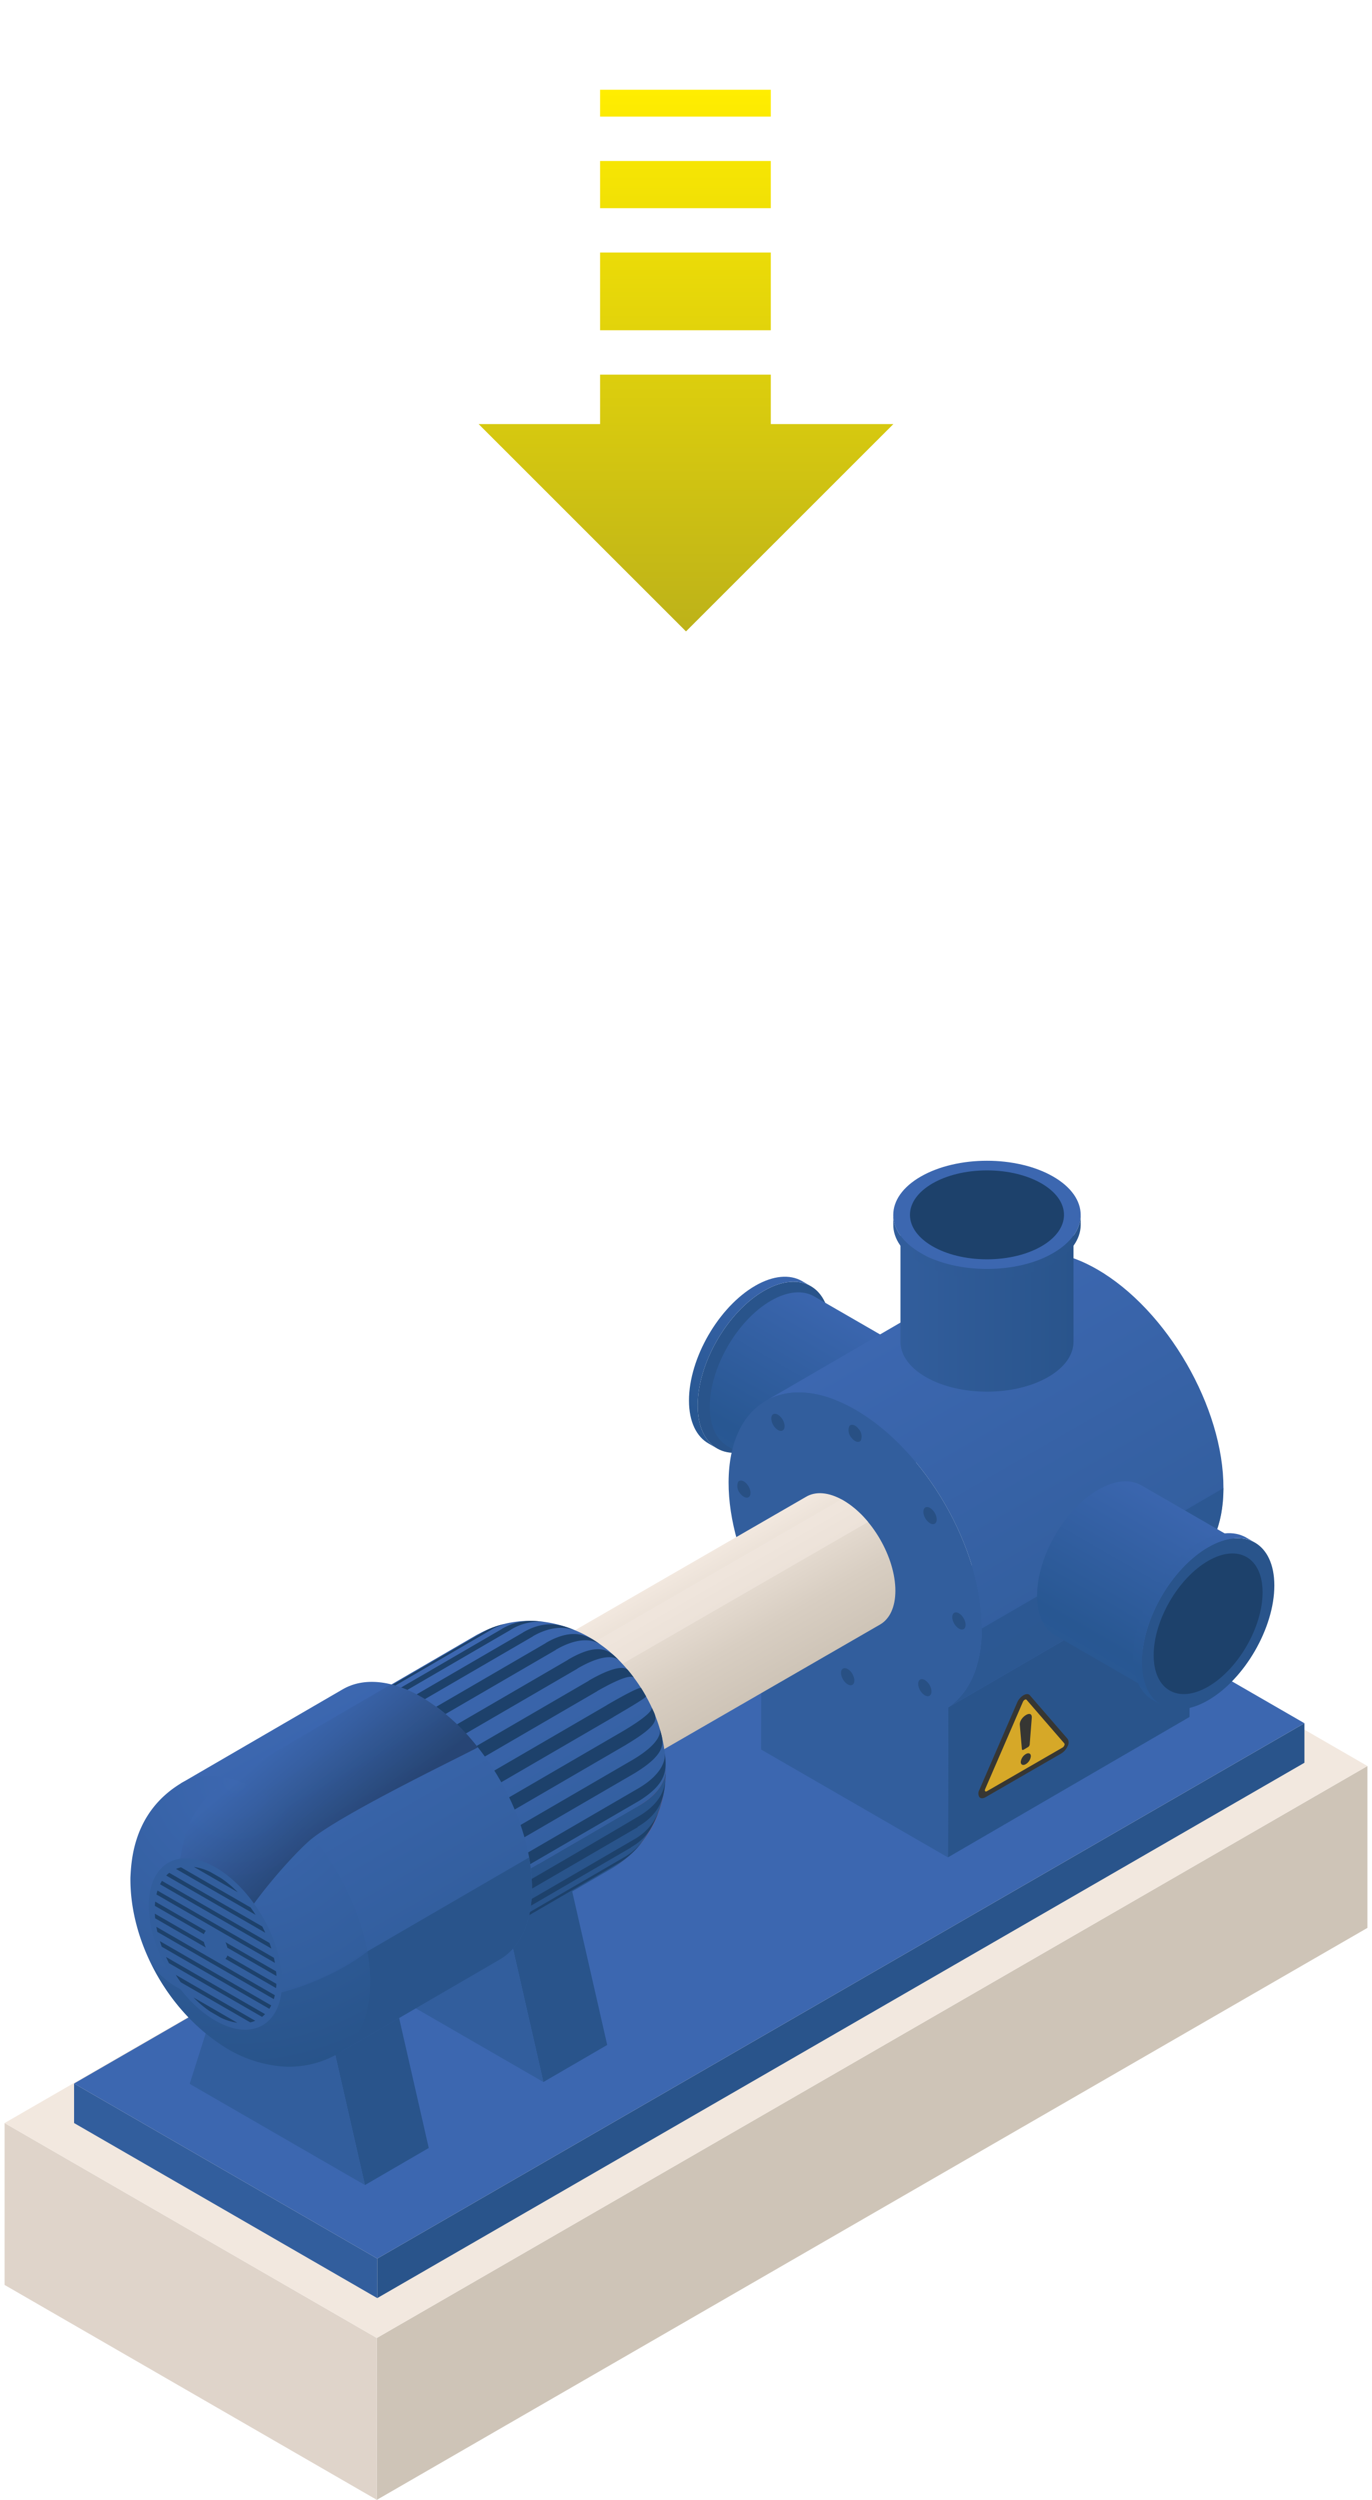 <svg xmlns="http://www.w3.org/2000/svg"
    xmlns:xlink="http://www.w3.org/1999/xlink" viewBox="0 0 329.326 600">
    <defs>
        <style>.cls-1{isolation:isolate;}.cls-11,.cls-2,.cls-22{fill:#29548b;}.cls-3{fill:url(#Áåçûìÿííûé_ãðàäèåíò_163);}.cls-4{fill:#3c67b0;}.cls-5{fill:url(#Áåçûìÿííûé_ãðàäèåíò_163-2);}.cls-6{fill:#cec4b7;}.cls-7{fill:#dfd4ca;}.cls-16,.cls-8{fill:#f2e8df;}.cls-9{fill:#325e9d;}.cls-10{fill:url(#Áåçûìÿííûé_ãðàäèåíò_25);}.cls-11,.cls-16{opacity:0.6;}.cls-12,.cls-22{opacity:0.5;}.cls-13{fill:#1d416b;}.cls-14{fill:#919292;}.cls-15{fill:url(#Áåçûìÿííûé_ãðàäèåíò_179);}.cls-16,.cls-23{mix-blend-mode:screen;}.cls-17{fill:#2c5186;}.cls-18{fill:#ce4a4a;}.cls-19{fill:url(#Áåçûìÿííûé_ãðàäèåíò_25-2);}.cls-20{fill:url(#Áåçûìÿííûé_ãðàäèåíò_25-3);}.cls-21{fill:url(#Áåçûìÿííûé_ãðàäèåíò_19);}.cls-23{opacity:0.4;fill:url(#Áåçûìÿííûé_ãðàäèåíò_31);}.cls-24{fill:url(#Áåçûìÿííûé_ãðàäèåíò_153);}.cls-25{fill:url(#Áåçûìÿííûé_ãðàäèåíò_153-2);}.cls-26{fill:url(#Áåçûìÿííûé_ãðàäèåíò_163-3);}.cls-27{fill:url(#Áåçûìÿííûé_ãðàäèåíò_163-4);}.cls-28{fill:#363633;}.cls-29{fill:#d6a828;}.cls-30{fill:url(#Degradado_sin_nombre_91);}</style>
        <linearGradient id="Áåçûìÿííûé_ãðàäèåíò_163" x1="-764.586" y1="-14.182" x2="-716.885" y2="-14.182" gradientTransform="matrix(-0.5, 0.866, -0.866, -0.5, -206.211, 959.288)" gradientUnits="userSpaceOnUse">
            <stop offset="0" stop-color="#3b66af"/>
            <stop offset="0.857" stop-color="#285792"/>
            <stop offset="1" stop-color="#295894"/>
        </linearGradient>
        <linearGradient id="Áåçûìÿííûé_ãðàäèåíò_163-2" x1="-762.808" y1="-32.388" x2="-718.761" y2="-32.388" xlink:href="#Áåçûìÿííûé_ãðàäèåíò_163"/>
        <linearGradient id="Áåçûìÿííûé_ãðàäèåíò_25" x1="-983.883" y1="313.093" x2="-1026.78" y2="387.393" gradientTransform="matrix(-1, 0, 0, 1, -760.381, 0)" gradientUnits="userSpaceOnUse">
            <stop offset="0" stop-color="#3c67b0"/>
            <stop offset="1" stop-color="#325e9d"/>
        </linearGradient>
        <linearGradient id="Áåçûìÿííûé_ãðàäèåíò_179" x1="-924.515" y1="376.195" x2="-942.229" y2="406.877" gradientTransform="matrix(-1, 0, 0, 1, -760.381, 0)" gradientUnits="userSpaceOnUse">
            <stop offset="0" stop-color="#f2e8df"/>
            <stop offset="0.632" stop-color="#d8cec2"/>
            <stop offset="1" stop-color="#cec4b7"/>
        </linearGradient>
        <linearGradient id="Áåçûìÿííûé_ãðàäèåíò_25-2" x1="-871.598" y1="394.249" x2="-904.238" y2="450.783" xlink:href="#Áåçûìÿííûé_ãðàäèåíò_25"/>
        <linearGradient id="Áåçûìÿííûé_ãðàäèåíò_25-3" x1="-832.632" y1="411.235" x2="-864.553" y2="466.525" xlink:href="#Áåçûìÿííûé_ãðàäèåíò_25"/>
        <radialGradient id="Áåçûìÿííûé_ãðàäèåíò_19" cx="-816.738" cy="427.473" r="70.067" gradientTransform="matrix(-1, 0, 0, 1, -760.381, 0)" gradientUnits="userSpaceOnUse">
            <stop offset="0" stop-color="#3c67b0"/>
            <stop offset="0.719" stop-color="#325e9d"/>
            <stop offset="1" stop-color="#29548b"/>
        </radialGradient>
        <linearGradient id="Áåçûìÿííûé_ãðàäèåíò_31" x1="-824.686" y1="420.709" x2="-842.848" y2="441.929" gradientTransform="matrix(-1, 0, 0, 1, -760.381, 0)" gradientUnits="userSpaceOnUse">
            <stop offset="0" stop-color="#3c67b0"/>
            <stop offset="0.268" stop-color="#315590"/>
            <stop offset="0.854" stop-color="#14263e"/>
            <stop offset="1" stop-color="#0d1a29"/>
        </linearGradient>
        <linearGradient id="Áåçûìÿííûé_ãðàäèåíò_153" x1="-1018.724" y1="313.404" x2="-974.679" y2="313.404" gradientTransform="matrix(-1, 0, 0, 1, -760.381, 0)" gradientUnits="userSpaceOnUse">
            <stop offset="0" stop-color="#29548b"/>
            <stop offset="1" stop-color="#325e9d"/>
        </linearGradient>
        <linearGradient id="Áåçûìÿííûé_ãðàäèåíò_153-2" x1="-1020.503" y1="299.222" x2="-972.803" y2="299.222" xlink:href="#Áåçûìÿííûé_ãðàäèåíò_153"/>
        <linearGradient id="Áåçûìÿííûé_ãðàäèåíò_163-3" x1="-762.809" y1="-123.114" x2="-718.763" y2="-123.114" xlink:href="#Áåçûìÿííûé_ãðàäèåíò_163"/>
        <linearGradient id="Áåçûìÿííûé_ãðàäèåíò_163-4" x1="-764.588" y1="-137.295" x2="-716.887" y2="-137.295" xlink:href="#Áåçûìÿííûé_ãðàäèåíò_163"/>
        <linearGradient id="Degradado_sin_nombre_91" x1="164.663" y1="151.546" x2="164.663" y2="21.546" gradientUnits="userSpaceOnUse">
            <stop offset="0" stop-color="#bdb219"/>
            <stop offset="0.997" stop-color="#ffed00"/>
        </linearGradient>
    </defs>
    <g class="cls-1">
        <g id="Capa_1" data-name="Capa 1">
            <g id="_5" data-name="5">
                <g id="Axonometric_Cylinder" data-name="Axonometric Cylinder">
                    <path id="Cylinder_face" data-name="Cylinder face" class="cls-2" d="M167.469,337.353c0-10.143,7.121-22.476,15.905-27.547s15.9-.96,15.9,9.182-7.12,22.476-15.9,27.548S167.469,347.5,167.469,337.353Z"/>
                    <path id="Cylinder_body" data-name="Cylinder body" class="cls-3" d="M172.232,347.709,170.14,346.5c-2.939-1.635-4.763-5.224-4.763-10.356,0-10.142,7.121-22.475,15.905-27.547,4.339-2.5,8.272-2.769,11.142-1.173l2.092,1.208c-2.869-1.6-6.8-1.332-11.142,1.173-8.784,5.071-15.9,17.4-15.9,27.547C167.469,342.486,169.293,346.073,172.232,347.709Z"/>
                </g>
                <g id="Axonometric_Cylinder-2" data-name="Axonometric Cylinder">
                    <path id="Cylinder_face-2" data-name="Cylinder face" class="cls-4" d="M195.6,352.184c0-9.365,6.575-20.754,14.685-25.437s14.686-.886,14.686,8.479-6.575,20.754-14.686,25.437S195.6,361.55,195.6,352.184Z"/>
                    <path id="Cylinder_body-2" data-name="Cylinder body" class="cls-5" d="M199.992,361.746l-25.225-14.564c-2.715-1.51-4.4-4.823-4.4-9.562,0-9.366,6.575-20.754,14.686-25.436,4.007-2.314,7.639-2.558,10.288-1.084l25.226,14.564c-2.649-1.474-6.281-1.23-10.289,1.083-8.11,4.683-14.685,16.072-14.685,25.437C195.6,356.923,197.278,360.236,199.992,361.746Z"/>
                </g>
                <g id="Axonometric_Cube" data-name="Axonometric Cube">
                    <polygon id="Cube_face_-_left" data-name="Cube face - left" class="cls-6" points="90.45 600 328.225 462.72 328.225 423.865 90.45 561.145 90.45 600"/>
                    <polygon id="Cube_face_-_right" data-name="Cube face - right" class="cls-7" points="1.101 548.414 90.45 600 90.45 561.145 1.101 509.559 1.101 548.414"/>
                    <polygon id="Cube_face_-_top" data-name="Cube face - top" class="cls-8" points="90.45 561.145 328.225 423.865 238.876 372.28 1.101 509.559 90.45 561.145"/>
                </g>
                <g id="Axonometric_Cube-2" data-name="Axonometric Cube">
                    <polygon id="Cube_face_-_left-2" data-name="Cube face - left" class="cls-2" points="90.554 551.575 313.106 423.085 313.106 413.596 90.554 542.086 90.554 551.575"/>
                    <polygon id="Cube_face_-_right-2" data-name="Cube face - right" class="cls-9" points="17.782 509.559 90.554 551.575 90.554 542.086 17.782 500.07 17.782 509.559"/>
                    <polygon id="Cube_face_-_top-2" data-name="Cube face - top" class="cls-4" points="90.554 542.086 313.106 413.596 240.333 371.58 17.782 500.07 90.554 542.086"/>
                </g>
                <g class="cls-1">
                    <polygon class="cls-2" points="227.624 409.78 285.619 376.077 285.526 412.093 227.53 445.796 227.624 409.78"/>
                    <path class="cls-10" d="M241.752,302.556c5.524-3.21,13.172-2.759,21.615,2.115,16.785,9.691,30.358,33.2,30.3,52.488-.026,9.081-3.086,15.564-8.051,18.918l-58,33.7c4.965-3.354,8.026-9.837,8.051-18.918.055-19.287-13.518-42.8-30.3-52.488-8.442-4.874-16.09-5.325-21.614-2.115Z"/>
                    <path class="cls-11" d="M235.675,390.862l58-33.7c-.026,9.081-3.086,15.564-8.051,18.918l-58,33.7C232.589,406.426,235.65,399.943,235.675,390.862Z"/>
                    <path class="cls-9" d="M205.371,338.374c-16.784-9.691-30.43-1.9-30.485,17.392-.025,9.08,2.988,19.071,7.9,28.128l-.094,36.016L227.53,445.8l.094-36.016c4.965-3.354,8.026-9.837,8.052-18.918C235.73,371.575,222.157,348.065,205.371,338.374Z"/>
                </g>
                <g class="cls-12">
                    <path class="cls-13" d="M177.166,355.686a2.683,2.683,0,0,0,.58,2.846,2.854,2.854,0,0,0,.793.707c.55.318,1.089.3,1.391-.123.436-.617.187-1.887-.581-2.846a2.943,2.943,0,0,0-.789-.7C178.007,355.255,177.469,355.274,177.166,355.686Z"/>
                    <path class="cls-13" d="M185.08,380.682c-.854-.235-1.361.486-1.139,1.6a3.558,3.558,0,0,0,1.544,2.256,1.731,1.731,0,0,0,.41.176c.854.219,1.36-.486,1.125-1.6a3.529,3.529,0,0,0-1.531-2.249A1.721,1.721,0,0,0,185.08,380.682Z"/>
                    <path class="cls-13" d="M186.728,343.223a1.7,1.7,0,0,0,.405.172c.853.235,1.374-.478,1.139-1.6a3.526,3.526,0,0,0-1.525-2.236,1.729,1.729,0,0,0-.429-.18c-.854-.235-1.36.47-1.126,1.588A3.565,3.565,0,0,0,186.728,343.223Z"/>
                    <path class="cls-13" d="M203.491,400.6c-.556-.321-1.1-.3-1.392.113-.45.625-.187,1.9.581,2.846a2.849,2.849,0,0,0,.792.707c.55.318,1.09.3,1.392-.122.436-.618.173-1.9-.58-2.846A2.965,2.965,0,0,0,203.491,400.6Z"/>
                    <path class="cls-13" d="M203.862,342.3a2.684,2.684,0,0,0,.581,2.846,2.858,2.858,0,0,0,.795.71c.549.317,1.087.3,1.388-.109a2.683,2.683,0,0,0-.58-2.846,2.931,2.931,0,0,0-.8-.714C204.7,341.871,204.164,341.893,203.862,342.3Z"/>
                    <path class="cls-13" d="M221.579,403.059c-.853-.236-1.36.486-1.125,1.6a3.537,3.537,0,0,0,1.519,2.231,1.727,1.727,0,0,0,.421.177c.854.235,1.36-.487,1.14-1.6A3.561,3.561,0,0,0,222,403.236,1.658,1.658,0,0,0,221.579,403.059Z"/>
                    <path class="cls-13" d="M223.237,365.605a1.787,1.787,0,0,0,.409.175c.854.219,1.36-.486,1.139-1.6a3.6,3.6,0,0,0-1.545-2.257,1.7,1.7,0,0,0-.409-.175c-.854-.22-1.36.486-1.139,1.6A3.6,3.6,0,0,0,223.237,365.605Z"/>
                    <path class="cls-13" d="M230.175,387.214c-.552-.318-1.087-.3-1.379.115-.45.626-.187,1.9.58,2.847a2.891,2.891,0,0,0,.8.71c.549.316,1.087.3,1.388-.11.437-.633.174-1.911-.58-2.846A2.942,2.942,0,0,0,230.175,387.214Z"/>
                </g>
                <g id="Axonometric_Cylinder-3" data-name="Axonometric Cylinder">
                    <path id="Cylinder_face-3" data-name="Cylinder face" class="cls-14" d="M147.338,420.81c0,7.988-5.608,11.226-12.526,7.233s-12.526-13.708-12.526-21.7,5.608-11.226,12.526-7.232S147.338,412.823,147.338,420.81Z"/>
                    <path id="Cylinder_body-3" data-name="Cylinder body" class="cls-15" d="M125.873,398.285l67.583-39.018c2.273-1.361,5.438-1.191,8.938.829,6.918,4,12.526,13.708,12.526,21.7,0,3.946-1.368,6.733-3.587,8.061L143.75,428.872c2.219-1.328,3.588-4.115,3.588-8.062,0-7.987-5.608-17.7-12.526-21.695C131.311,397.094,128.147,396.925,125.873,398.285Z"/>
                </g>
                <path class="cls-16" d="M201.961,359.872c.145.078.287.14.433.224a22.728,22.728,0,0,1,5.98,5.2L140.792,404.32a22.744,22.744,0,0,0-5.98-5.2c-.146-.084-.288-.147-.434-.225Z"/>
                <g class="cls-1">
                    <polygon class="cls-2" points="130.435 499.712 145.751 490.811 136.843 451.748 121.526 460.649 130.435 499.712"/>
                    <polygon class="cls-17" points="121.526 460.649 136.843 451.748 112.783 437.858 97.467 446.759 121.526 460.649"/>
                    <polygon class="cls-9" points="97.467 446.759 88.367 475.424 130.435 499.712 121.526 460.649 97.467 446.759"/>
                </g>
                <g class="cls-1">
                    <polygon class="cls-2" points="87.599 524.443 102.915 515.543 94.006 476.48 78.69 485.381 87.599 524.443"/>
                    <polygon class="cls-17" points="78.69 485.381 94.006 476.48 69.947 462.59 54.631 471.491 78.69 485.381"/>
                    <polygon class="cls-9" points="54.631 471.491 45.53 500.155 87.599 524.443 78.69 485.381 54.631 471.491"/>
                </g>
                <g class="cls-1">
                    <path class="cls-18" d="M159.827,424.394c-.077,4.036-.31,16.32-13.054,24.108,4.219-2.452,6.792-7.725,6.7-15.2,4.277-2.485,6.393-5.711,6.354-8.91Z"/>
                    <path class="cls-2" d="M123.2,450.9l30.278-17.6c4.277-2.485,6.393-5.711,6.354-8.91-.012.6-.027,1.4-.038,2-.067.8-.149,1.864-.251,2.659l-.34,1.952c-.223.905-.529,2.109-.8,3l-.681,1.852c-.452,1-1.091,2.314-1.61,3.279l-1.054,1.671a24.719,24.719,0,0,1-2.652,3.266l-1.439,1.39a26.971,26.971,0,0,1-4.188,3.038l-30.279,17.6C120.713,463.646,123.286,458.373,123.2,450.9Z"/>
                    <path class="cls-19" d="M114.235,392.506c.272-.157.55-.3.835-.435a25.471,25.471,0,0,1,14.06-2.966,29.839,29.839,0,0,1,15.235,5.779c5.617,3.928,15.195,14.564,15.462,29.51.039,3.2-2.077,6.425-6.354,8.91L123.2,450.9a43.663,43.663,0,0,0-3.974-16.775,55.3,55.3,0,0,0-8.887-13.975A40.337,40.337,0,0,0,99.9,411.477C93.66,408,88.038,407.73,83.957,410.1Z"/>
                    <path class="cls-9" d="M123.2,450.9c.18,14.7-9.958,20.893-22.644,13.823S77.436,440,77.256,425.3s9.958-20.893,22.643-13.823S123.015,436.2,123.2,450.9Z"/>
                    <path class="cls-13" d="M153.064,438.456c.034-.183.058-.377.088-.564-.036.223-.066.452-.108.67l-30.279,17.6a24.122,24.122,0,0,0,.341-2.565c10.092-5.865,20.184-11.73,30.289-17.714,5.576-3.33,6.092-6.925,6.34-8.653C159.41,430.239,159.273,434.848,153.064,438.456Zm-1.611,4.928c4.025-2.34,5.351-5.158,6.791-8.923a13.342,13.342,0,0,1-5.969,6.981L122,459.037a16.328,16.328,0,0,1-.866,2.022l30.279-17.6c.088-.171.166-.352.249-.529C151.592,443.083,151.527,443.238,151.453,443.384Zm-2.687,3.636a18.936,18.936,0,0,0,5.4-4.989,14.814,14.814,0,0,1-4.136,3.608L119.754,463.23a11.887,11.887,0,0,1-1.323,1.438C153.992,444,148.766,447.02,148.766,447.02Zm7.643-37.233c.369.81-2.129,2.93-7.272,5.938l-30.278,17.6q.68,1.473,1.265,2.973L150.4,418.7c-.19-.487-.194-.5-.006-.013C159.137,413.45,157.556,412.318,156.409,409.787Zm1.924,5.063c.575,1.951-1.66,4.721-6.627,7.621l-30.279,17.6q.454,1.51.8,3.021l30.28-17.6c-.06-.261-.129-.522-.193-.783.064.258.132.516.19.774C160.678,420.465,159.151,417.782,158.333,414.85Zm-12.705-5.571q-15.139,8.8-30.278,17.6.871,1.378,1.663,2.808l30.279-17.6c-.251-.455-.258-.466-.009-.019,5.22-3.046,7.552-4.51,7.8-4.9-.675-1.179-.4-.719-1.194-2.013-.2-.3-3.093,1.1-8.268,4.107ZM159.55,420.51c.368,2.872-1.758,6.055-6.371,8.743l-30.279,17.6q.193,1.489.262,2.954l30.28-17.6c-.032-.677-.037-.787,0,0C160.229,427.944,160.047,424.746,159.55,420.51Zm-28.539-26.148q-15.138,8.8-30.278,17.6,1.239.742,2.445,1.613l30.279-17.6c-.21-.151-.227-.163-.027-.019,4.549-2.643,8.384-2.9,10.8-1.168-2.473-1.67-5.963-4.677-13.249-.442Zm-10.524-3.4L90.21,408.554a15.734,15.734,0,0,1,2.167.188l30.279-17.6c-.19-.029-.376-.046-.563-.068.177.021.352.036.532.064a13.069,13.069,0,0,1,8.55-1.807c-3.1-.353-6.481-.839-10.718,1.623ZM141.334,403.4l-30.279,17.6q1.029,1.222,1.993,2.525l30.28-17.6c-.322-.434-.332-.447-.016-.02,5.237-2.976,8.233-4.044,8.907-3.177-.439-.564-1.022-1.319-1.477-1.869-1.02-1.2-4.357-.426-9.425,2.519Zm-15.813-11.563-30.278,17.6a23.584,23.584,0,0,1,2.392.915l30.279-17.6c-.207-.093-.227-.1-.03-.014,3.854-2.24,7.54-2.566,10.511-1.29-2.959-1.183-6.961-3.075-12.9.379Zm10.888,6.5-30.277,17.6q1.15,1.012,2.253,2.127l30.279-17.6c-.351-.355-.365-.369-.021-.021,4.935-2.868,8.5-3.381,10.034-1.849-2.086-2.03-4.31-4.916-12.29-.278Zm-15.222-8.566c.459-.115.911-.224,1.312-.313C122.059,389.536,121.622,389.645,121.187,389.769Zm-35.4,19.483a11.736,11.736,0,0,1,1.877-.5l30.279-17.6c-.166.03-.326.072-.489.108.153-.034.3-.074.458-.1a14.349,14.349,0,0,1,3.272-1.394,17.514,17.514,0,0,0-5.123,1.889Z"/>
                </g>
                <g class="cls-1">
                    <path class="cls-20" d="M82.247,405.463c4.948-2.876,11.838-2.391,19.4,2.126,14.692,8.777,26.355,29.459,26.051,46.194-.148,8.123-3.087,13.822-7.754,16.534L81.1,492.888l-37.7-64.854Z"/>
                    <path class="cls-2" d="M72.332,477.573l54.654-31.761a40.956,40.956,0,0,1,.711,7.971c-.148,8.123-3.087,13.822-7.754,16.534L81.1,492.888Z"/>
                    <path class="cls-21" d="M31.306,450.635c-.18,15.7,9.256,32.514,22.945,40.885a30.681,30.681,0,0,0,13.054,4.4,23.409,23.409,0,0,0,13.8-3.027c4.667-2.712,7.606-8.411,7.754-16.534.3-16.735-11.359-37.417-26.051-46.194-7.561-4.518-14.451-5-19.4-2.126C32.083,434.927,31.519,446.339,31.306,450.635Z"/>
                    <path class="cls-22" d="M88.174,468.37a40.886,40.886,0,0,1,.719,8.016c-.147,8.122-3.087,13.822-7.754,16.534a23.412,23.412,0,0,1-13.8,3.027,30.663,30.663,0,0,1-13.054-4.395,49.12,49.12,0,0,1-17.94-20.17C47.5,487.508,76.476,477.624,88.174,468.37Z"/>
                    <path class="cls-23" d="M42.17,455.105c1.647-14.7,2.032-21.639,14.9-29.382,4.834-2.907,36.764-21.448,36.764-21.448a28.757,28.757,0,0,1,7.808,3.314,49.549,49.549,0,0,1,13.048,11.8c-2.42,1.435-33.869,16.436-40.7,22.643-5.265,4.786-14.732,15.921-17.245,21.765C51.108,463.413,46.4,459.146,42.17,455.105Z"/>
                    <path class="cls-9" d="M52.044,448.373c8.832,5.276,15.843,17.709,15.66,27.769S60.213,490.08,51.381,484.8s-15.843-17.71-15.66-27.77S43.212,443.1,52.044,448.373Z"/>
                    <path class="cls-13" d="M50.486,482.811a25.43,25.43,0,0,1-4.042-3.4L56.985,485.5a13.16,13.16,0,0,1-4.047-1.271Zm-1.075-15.372a6.092,6.092,0,0,1-.46-1.331l-11.781-6.8c.012.368.039.744.079,1.111ZM60.069,485.4a6.426,6.426,0,0,0,1.2-.388L42.176,473.984c.38.612.788,1.207,1.2,1.772ZM48.956,464.23a1.754,1.754,0,0,1,.466-.8L37.26,456.411c-.042.321-.07.665-.085,1.017ZM62.9,484.082a8.432,8.432,0,0,0,.726-.663L39.841,469.69c.231.509.475,1.01.719,1.5Zm1.752-1.936c.165-.265.3-.547.452-.82L38.379,465.9c.149.447.284.886.446,1.34Zm1.071-2.328c.1-.305.165-.626.248-.939L37.529,462.46c.081.407.148.807.242,1.222Zm-11.157-10.47a1.736,1.736,0,0,1-.466.8l12.162,7.022c.042-.32.07-.664.085-1.017Zm-.455-3.21a6.167,6.167,0,0,1,.461,1.331l11.78,6.8c-.012-.368-.039-.743-.078-1.111ZM37.8,453.76c-.1.305-.165.625-.248.938l28.438,16.419c-.081-.407-.148-.807-.242-1.222Zm1.071-2.329c-.164.265-.3.547-.452.82l26.721,15.428c-.149-.446-.284-.885-.446-1.339Zm1.752-1.936a8.136,8.136,0,0,0-.725.664l23.78,13.729c-.231-.509-.475-1.011-.719-1.5Zm2.828-1.314a6.363,6.363,0,0,0-1.2.388l19.1,11.024c-.381-.612-.789-1.207-1.2-1.772Zm7.13,1.17a13.215,13.215,0,0,0-4.047-1.271l10.541,6.087a25.393,25.393,0,0,0-4.042-3.4Z"/>
                </g>
                <g id="Axonometric_Cylinder-4" data-name="Axonometric Cylinder">
                    <path id="Cylinder_face-4" data-name="Cylinder face" class="cls-4" d="M222.221,301.378c8.111,4.683,21.261,4.683,29.372,0s8.111-12.275,0-16.958-21.261-4.682-29.372,0S214.111,296.7,222.221,301.378Z"/>
                    <path id="Cylinder_body-4" data-name="Cylinder body" class="cls-24" d="M216.139,292.789v29.128c-.049,3.106,1.979,6.22,6.082,8.589,8.111,4.683,21.261,4.683,29.372,0,4.007-2.313,6.035-5.336,6.083-8.368V293.01c-.048,3.032-2.076,6.055-6.083,8.368-8.111,4.683-21.261,4.683-29.372,0C218.118,299.009,216.09,295.894,216.139,292.789Z"/>
                </g>
                <g id="Axonometric_Cylinder-5" data-name="Axonometric Cylinder">
                    <path id="Cylinder_face-5" data-name="Cylinder face" class="cls-4" d="M221,300.763c8.784,5.072,23.025,5.072,31.809,0s8.783-13.293,0-18.364-23.025-5.071-31.809,0S212.219,295.693,221,300.763Z"/>
                    <ellipse id="Cylinder_face-6" data-name="Cylinder face" class="cls-13" cx="236.908" cy="291.581" rx="18.486" ry="10.673"/>
                    <path id="Cylinder_body-5" data-name="Cylinder body" class="cls-25" d="M214.416,291.462v2.415c-.053,3.363,2.142,6.736,6.587,9.3,8.784,5.072,23.025,5.072,31.809,0,4.339-2.5,6.534-5.779,6.587-9.062V291.7c-.053,3.283-2.248,6.558-6.587,9.062-8.784,5.072-23.025,5.072-31.809,0C216.558,298.2,214.363,294.825,214.416,291.462Z"/>
                </g>
                <g id="Axonometric_Cylinder-6" data-name="Axonometric Cylinder">
                    <path id="Cylinder_face-7" data-name="Cylinder face" class="cls-4" d="M274.164,397.546c0-9.366,6.574-20.754,14.685-25.437s14.686-.886,14.686,8.479-6.575,20.754-14.686,25.437S274.164,406.912,274.164,397.546Z"/>
                    <path id="Cylinder_body-6" data-name="Cylinder body" class="cls-26" d="M278.561,407.108l-25.225-14.564c-2.715-1.51-4.4-4.823-4.4-9.562,0-9.366,6.575-20.754,14.686-25.437,4.006-2.313,7.638-2.557,10.288-1.083l25.226,14.564c-2.65-1.474-6.282-1.23-10.289,1.083-8.111,4.683-14.685,16.071-14.685,25.437C274.164,402.285,275.847,405.6,278.561,407.108Z"/>
                </g>
                <g id="Axonometric_Cylinder-7" data-name="Axonometric Cylinder">
                    <path id="Cylinder_face-8" data-name="Cylinder face" class="cls-2" d="M274.086,398.908c0-10.142,7.121-22.475,15.9-27.547s15.9-.96,15.9,9.183-7.12,22.476-15.9,27.547S274.086,409.051,274.086,398.908Z"/>
                    <path id="Cylinder_face-9" data-name="Cylinder face" class="cls-13" d="M276.919,397.273c0-8.336,5.853-18.472,13.072-22.64s13.071-.79,13.071,7.547-5.852,18.471-13.071,22.64S276.919,405.609,276.919,397.273Z"/>
                    <path id="Cylinder_body-7" data-name="Cylinder body" class="cls-27" d="M278.849,409.264l-2.092-1.208C273.818,406.421,272,402.833,272,397.7c0-10.143,7.12-22.476,15.9-27.547,4.339-2.506,8.272-2.77,11.142-1.173l2.092,1.207c-2.87-1.6-6.8-1.332-11.142,1.173-8.784,5.072-15.9,17.405-15.9,27.547C274.086,404.041,275.91,407.629,278.849,409.264Z"/>
                </g>
                <path class="cls-28" d="M254.745,420.853a3.831,3.831,0,0,0,1.514-1.747,1.7,1.7,0,0,0,0-1.751l-9.071-10.474c-.316-.365-.882-.366-1.514,0a3.815,3.815,0,0,0-1.515,1.748l-9.071,20.949a1.7,1.7,0,0,0,0,1.751c.316.363.882.363,1.515,0Z"/>
                <path class="cls-29" d="M255.468,418.436,246.4,407.962c-.192-.222-.672.055-.863.5l-9.071,20.948c-.192.444.047.721.431.5l18.142-10.474C255.42,419.211,255.66,418.657,255.468,418.436Z"/>
                <path class="cls-28" d="M245.7,419.948c-.215.124-.394.062-.412-.142l-.5-5.8c-.172-1.82,3.064-3.908,2.871-1.658l-.5,6.37a.874.874,0,0,1-.412.617Zm-.682,2.959c0,.668.541.9,1.21.511a2.51,2.51,0,0,0,1.21-1.909c0-.668-.542-.9-1.21-.511A2.507,2.507,0,0,0,245.015,422.907Z"/>
            </g>
        </g>
        <g id="arrow_event_critycal">
            <animateTransform attributeName="transform" attributeType="XML" type="translate" from="0 0" to="0 75" dur="1.5s" repeatCount="indefinite" />
            <path class="cls-30" d="M185.019,89.919V101.78l29.418.008-49.776,49.758-49.772-49.758,29.153-.008V89.919Zm0-10.65V60.614H144.042V79.269Zm0-29.3V38.638H144.042V49.967Zm0-21.978V21.546H144.042v6.443Z"/>
        </g>
    </g>
</svg>
